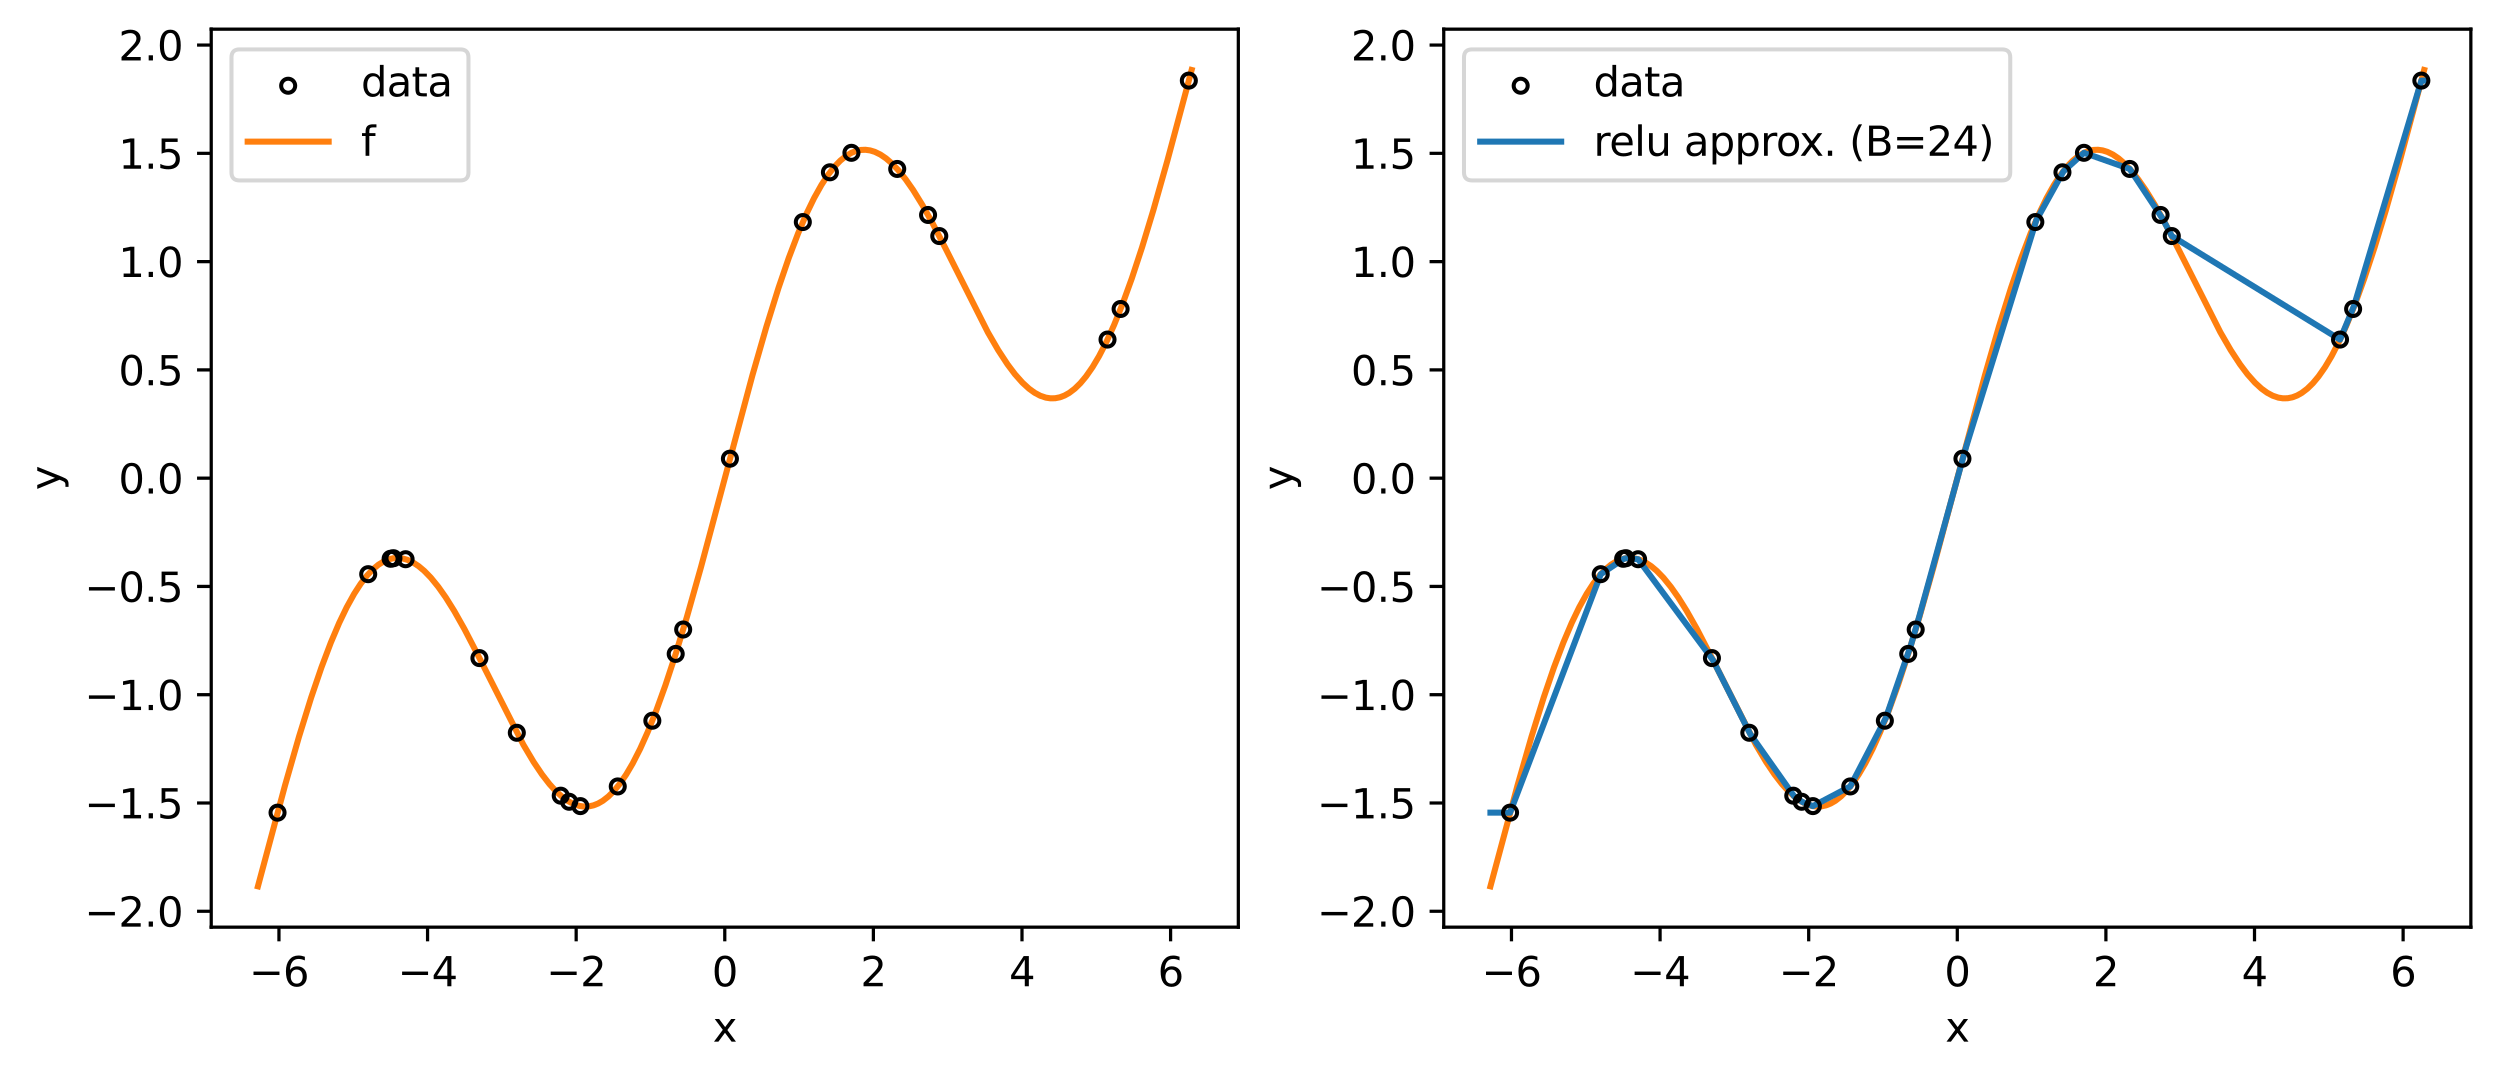 <?xml version="1.0" encoding="utf-8" standalone="no"?>
<!DOCTYPE svg PUBLIC "-//W3C//DTD SVG 1.1//EN"
  "http://www.w3.org/Graphics/SVG/1.1/DTD/svg11.dtd">
<svg xmlns:xlink="http://www.w3.org/1999/xlink" width="617.361pt" height="266.516pt" viewBox="0 0 617.361 266.516" xmlns="http://www.w3.org/2000/svg" version="1.1">
 <defs>
  <style type="text/css">*{stroke-linejoin: round; stroke-linecap: butt}</style>
 </defs>
 <g id="figure_1">
  <g id="patch_1">
   <path d="M 0 266.516 
L 617.361 266.516 
L 617.361 0 
L 0 0 
z
" style="fill: #ffffff"/>
  </g>
  <g id="axes_1">
   <g id="patch_2">
    <path d="M 52.161 228.96 
L 305.797 228.96 
L 305.797 7.2 
L 52.161 7.2 
z
" style="fill: #ffffff"/>
   </g>
   <g id="matplotlib.axis_1">
    <g id="xtick_1">
     <g id="line2d_1">
      <defs>
       <path id="m61201e198a" d="M 0 0 
L 0 3.5 
" style="stroke: #000000; stroke-width: 0.8"/>
      </defs>
      <g>
       <use xlink:href="#m61201e198a" x="68.886" y="228.96" style="stroke: #000000; stroke-width: 0.8"/>
      </g>
     </g>
     <g id="text_1">
      <!-- −6 -->
      <g transform="translate(61.515 243.558) scale(0.1 -0.1)">
       <defs>
        <path id="DejaVuSans-2212" d="M 678 2272 
L 4684 2272 
L 4684 1741 
L 678 1741 
L 678 2272 
z
" transform="scale(0.016)"/>
        <path id="DejaVuSans-36" d="M 2113 2584 
Q 1688 2584 1439 2293 
Q 1191 2003 1191 1497 
Q 1191 994 1439 701 
Q 1688 409 2113 409 
Q 2538 409 2786 701 
Q 3034 994 3034 1497 
Q 3034 2003 2786 2293 
Q 2538 2584 2113 2584 
z
M 3366 4563 
L 3366 3988 
Q 3128 4100 2886 4159 
Q 2644 4219 2406 4219 
Q 1781 4219 1451 3797 
Q 1122 3375 1075 2522 
Q 1259 2794 1537 2939 
Q 1816 3084 2150 3084 
Q 2853 3084 3261 2657 
Q 3669 2231 3669 1497 
Q 3669 778 3244 343 
Q 2819 -91 2113 -91 
Q 1303 -91 875 529 
Q 447 1150 447 2328 
Q 447 3434 972 4092 
Q 1497 4750 2381 4750 
Q 2619 4750 2861 4703 
Q 3103 4656 3366 4563 
z
" transform="scale(0.016)"/>
       </defs>
       <use xlink:href="#DejaVuSans-2212"/>
       <use xlink:href="#DejaVuSans-36" x="83.789"/>
      </g>
     </g>
    </g>
    <g id="xtick_2">
     <g id="line2d_2">
      <g>
       <use xlink:href="#m61201e198a" x="105.584" y="228.96" style="stroke: #000000; stroke-width: 0.8"/>
      </g>
     </g>
     <g id="text_2">
      <!-- −4 -->
      <g transform="translate(98.213 243.558) scale(0.1 -0.1)">
       <defs>
        <path id="DejaVuSans-34" d="M 2419 4116 
L 825 1625 
L 2419 1625 
L 2419 4116 
z
M 2253 4666 
L 3047 4666 
L 3047 1625 
L 3713 1625 
L 3713 1100 
L 3047 1100 
L 3047 0 
L 2419 0 
L 2419 1100 
L 313 1100 
L 313 1709 
L 2253 4666 
z
" transform="scale(0.016)"/>
       </defs>
       <use xlink:href="#DejaVuSans-2212"/>
       <use xlink:href="#DejaVuSans-34" x="83.789"/>
      </g>
     </g>
    </g>
    <g id="xtick_3">
     <g id="line2d_3">
      <g>
       <use xlink:href="#m61201e198a" x="142.281" y="228.96" style="stroke: #000000; stroke-width: 0.8"/>
      </g>
     </g>
     <g id="text_3">
      <!-- −2 -->
      <g transform="translate(134.91 243.558) scale(0.1 -0.1)">
       <defs>
        <path id="DejaVuSans-32" d="M 1228 531 
L 3431 531 
L 3431 0 
L 469 0 
L 469 531 
Q 828 903 1448 1529 
Q 2069 2156 2228 2338 
Q 2531 2678 2651 2914 
Q 2772 3150 2772 3378 
Q 2772 3750 2511 3984 
Q 2250 4219 1831 4219 
Q 1534 4219 1204 4116 
Q 875 4013 500 3803 
L 500 4441 
Q 881 4594 1212 4672 
Q 1544 4750 1819 4750 
Q 2544 4750 2975 4387 
Q 3406 4025 3406 3419 
Q 3406 3131 3298 2873 
Q 3191 2616 2906 2266 
Q 2828 2175 2409 1742 
Q 1991 1309 1228 531 
z
" transform="scale(0.016)"/>
       </defs>
       <use xlink:href="#DejaVuSans-2212"/>
       <use xlink:href="#DejaVuSans-32" x="83.789"/>
      </g>
     </g>
    </g>
    <g id="xtick_4">
     <g id="line2d_4">
      <g>
       <use xlink:href="#m61201e198a" x="178.979" y="228.96" style="stroke: #000000; stroke-width: 0.8"/>
      </g>
     </g>
     <g id="text_4">
      <!-- 0 -->
      <g transform="translate(175.798 243.558) scale(0.1 -0.1)">
       <defs>
        <path id="DejaVuSans-30" d="M 2034 4250 
Q 1547 4250 1301 3770 
Q 1056 3291 1056 2328 
Q 1056 1369 1301 889 
Q 1547 409 2034 409 
Q 2525 409 2770 889 
Q 3016 1369 3016 2328 
Q 3016 3291 2770 3770 
Q 2525 4250 2034 4250 
z
M 2034 4750 
Q 2819 4750 3233 4129 
Q 3647 3509 3647 2328 
Q 3647 1150 3233 529 
Q 2819 -91 2034 -91 
Q 1250 -91 836 529 
Q 422 1150 422 2328 
Q 422 3509 836 4129 
Q 1250 4750 2034 4750 
z
" transform="scale(0.016)"/>
       </defs>
       <use xlink:href="#DejaVuSans-30"/>
      </g>
     </g>
    </g>
    <g id="xtick_5">
     <g id="line2d_5">
      <g>
       <use xlink:href="#m61201e198a" x="215.677" y="228.96" style="stroke: #000000; stroke-width: 0.8"/>
      </g>
     </g>
     <g id="text_5">
      <!-- 2 -->
      <g transform="translate(212.496 243.558) scale(0.1 -0.1)">
       <use xlink:href="#DejaVuSans-32"/>
      </g>
     </g>
    </g>
    <g id="xtick_6">
     <g id="line2d_6">
      <g>
       <use xlink:href="#m61201e198a" x="252.375" y="228.96" style="stroke: #000000; stroke-width: 0.8"/>
      </g>
     </g>
     <g id="text_6">
      <!-- 4 -->
      <g transform="translate(249.193 243.558) scale(0.1 -0.1)">
       <use xlink:href="#DejaVuSans-34"/>
      </g>
     </g>
    </g>
    <g id="xtick_7">
     <g id="line2d_7">
      <g>
       <use xlink:href="#m61201e198a" x="289.072" y="228.96" style="stroke: #000000; stroke-width: 0.8"/>
      </g>
     </g>
     <g id="text_7">
      <!-- 6 -->
      <g transform="translate(285.891 243.558) scale(0.1 -0.1)">
       <use xlink:href="#DejaVuSans-36"/>
      </g>
     </g>
    </g>
    <g id="text_8">
     <!-- x -->
     <g transform="translate(176.02 257.237) scale(0.1 -0.1)">
      <defs>
       <path id="DejaVuSans-78" d="M 3513 3500 
L 2247 1797 
L 3578 0 
L 2900 0 
L 1881 1375 
L 863 0 
L 184 0 
L 1544 1831 
L 300 3500 
L 978 3500 
L 1906 2253 
L 2834 3500 
L 3513 3500 
z
" transform="scale(0.016)"/>
      </defs>
      <use xlink:href="#DejaVuSans-78"/>
     </g>
    </g>
   </g>
   <g id="matplotlib.axis_2">
    <g id="ytick_1">
     <g id="line2d_8">
      <defs>
       <path id="m796bb7b208" d="M 0 0 
L -3.5 0 
" style="stroke: #000000; stroke-width: 0.8"/>
      </defs>
      <g>
       <use xlink:href="#m796bb7b208" x="52.161" y="225.032" style="stroke: #000000; stroke-width: 0.8"/>
      </g>
     </g>
     <g id="text_9">
      <!-- −2.0 -->
      <g transform="translate(20.878 228.831) scale(0.1 -0.1)">
       <defs>
        <path id="DejaVuSans-2e" d="M 684 794 
L 1344 794 
L 1344 0 
L 684 0 
L 684 794 
z
" transform="scale(0.016)"/>
       </defs>
       <use xlink:href="#DejaVuSans-2212"/>
       <use xlink:href="#DejaVuSans-32" x="83.789"/>
       <use xlink:href="#DejaVuSans-2e" x="147.412"/>
       <use xlink:href="#DejaVuSans-30" x="179.199"/>
      </g>
     </g>
    </g>
    <g id="ytick_2">
     <g id="line2d_9">
      <g>
       <use xlink:href="#m796bb7b208" x="52.161" y="198.294" style="stroke: #000000; stroke-width: 0.8"/>
      </g>
     </g>
     <g id="text_10">
      <!-- −1.5 -->
      <g transform="translate(20.878 202.093) scale(0.1 -0.1)">
       <defs>
        <path id="DejaVuSans-31" d="M 794 531 
L 1825 531 
L 1825 4091 
L 703 3866 
L 703 4441 
L 1819 4666 
L 2450 4666 
L 2450 531 
L 3481 531 
L 3481 0 
L 794 0 
L 794 531 
z
" transform="scale(0.016)"/>
        <path id="DejaVuSans-35" d="M 691 4666 
L 3169 4666 
L 3169 4134 
L 1269 4134 
L 1269 2991 
Q 1406 3038 1543 3061 
Q 1681 3084 1819 3084 
Q 2600 3084 3056 2656 
Q 3513 2228 3513 1497 
Q 3513 744 3044 326 
Q 2575 -91 1722 -91 
Q 1428 -91 1123 -41 
Q 819 9 494 109 
L 494 744 
Q 775 591 1075 516 
Q 1375 441 1709 441 
Q 2250 441 2565 725 
Q 2881 1009 2881 1497 
Q 2881 1984 2565 2268 
Q 2250 2553 1709 2553 
Q 1456 2553 1204 2497 
Q 953 2441 691 2322 
L 691 4666 
z
" transform="scale(0.016)"/>
       </defs>
       <use xlink:href="#DejaVuSans-2212"/>
       <use xlink:href="#DejaVuSans-31" x="83.789"/>
       <use xlink:href="#DejaVuSans-2e" x="147.412"/>
       <use xlink:href="#DejaVuSans-35" x="179.199"/>
      </g>
     </g>
    </g>
    <g id="ytick_3">
     <g id="line2d_10">
      <g>
       <use xlink:href="#m796bb7b208" x="52.161" y="171.556" style="stroke: #000000; stroke-width: 0.8"/>
      </g>
     </g>
     <g id="text_11">
      <!-- −1.0 -->
      <g transform="translate(20.878 175.355) scale(0.1 -0.1)">
       <use xlink:href="#DejaVuSans-2212"/>
       <use xlink:href="#DejaVuSans-31" x="83.789"/>
       <use xlink:href="#DejaVuSans-2e" x="147.412"/>
       <use xlink:href="#DejaVuSans-30" x="179.199"/>
      </g>
     </g>
    </g>
    <g id="ytick_4">
     <g id="line2d_11">
      <g>
       <use xlink:href="#m796bb7b208" x="52.161" y="144.818" style="stroke: #000000; stroke-width: 0.8"/>
      </g>
     </g>
     <g id="text_12">
      <!-- −0.5 -->
      <g transform="translate(20.878 148.617) scale(0.1 -0.1)">
       <use xlink:href="#DejaVuSans-2212"/>
       <use xlink:href="#DejaVuSans-30" x="83.789"/>
       <use xlink:href="#DejaVuSans-2e" x="147.412"/>
       <use xlink:href="#DejaVuSans-35" x="179.199"/>
      </g>
     </g>
    </g>
    <g id="ytick_5">
     <g id="line2d_12">
      <g>
       <use xlink:href="#m796bb7b208" x="52.161" y="118.08" style="stroke: #000000; stroke-width: 0.8"/>
      </g>
     </g>
     <g id="text_13">
      <!-- 0.0 -->
      <g transform="translate(29.258 121.879) scale(0.1 -0.1)">
       <use xlink:href="#DejaVuSans-30"/>
       <use xlink:href="#DejaVuSans-2e" x="63.623"/>
       <use xlink:href="#DejaVuSans-30" x="95.41"/>
      </g>
     </g>
    </g>
    <g id="ytick_6">
     <g id="line2d_13">
      <g>
       <use xlink:href="#m796bb7b208" x="52.161" y="91.342" style="stroke: #000000; stroke-width: 0.8"/>
      </g>
     </g>
     <g id="text_14">
      <!-- 0.5 -->
      <g transform="translate(29.258 95.141) scale(0.1 -0.1)">
       <use xlink:href="#DejaVuSans-30"/>
       <use xlink:href="#DejaVuSans-2e" x="63.623"/>
       <use xlink:href="#DejaVuSans-35" x="95.41"/>
      </g>
     </g>
    </g>
    <g id="ytick_7">
     <g id="line2d_14">
      <g>
       <use xlink:href="#m796bb7b208" x="52.161" y="64.604" style="stroke: #000000; stroke-width: 0.8"/>
      </g>
     </g>
     <g id="text_15">
      <!-- 1.0 -->
      <g transform="translate(29.258 68.403) scale(0.1 -0.1)">
       <use xlink:href="#DejaVuSans-31"/>
       <use xlink:href="#DejaVuSans-2e" x="63.623"/>
       <use xlink:href="#DejaVuSans-30" x="95.41"/>
      </g>
     </g>
    </g>
    <g id="ytick_8">
     <g id="line2d_15">
      <g>
       <use xlink:href="#m796bb7b208" x="52.161" y="37.866" style="stroke: #000000; stroke-width: 0.8"/>
      </g>
     </g>
     <g id="text_16">
      <!-- 1.5 -->
      <g transform="translate(29.258 41.665) scale(0.1 -0.1)">
       <use xlink:href="#DejaVuSans-31"/>
       <use xlink:href="#DejaVuSans-2e" x="63.623"/>
       <use xlink:href="#DejaVuSans-35" x="95.41"/>
      </g>
     </g>
    </g>
    <g id="ytick_9">
     <g id="line2d_16">
      <g>
       <use xlink:href="#m796bb7b208" x="52.161" y="11.128" style="stroke: #000000; stroke-width: 0.8"/>
      </g>
     </g>
     <g id="text_17">
      <!-- 2.0 -->
      <g transform="translate(29.258 14.927) scale(0.1 -0.1)">
       <use xlink:href="#DejaVuSans-32"/>
       <use xlink:href="#DejaVuSans-2e" x="63.623"/>
       <use xlink:href="#DejaVuSans-30" x="95.41"/>
      </g>
     </g>
    </g>
    <g id="text_18">
     <!-- y -->
     <g transform="translate(14.798 121.039) rotate(-90) scale(0.1 -0.1)">
      <defs>
       <path id="DejaVuSans-79" d="M 2059 -325 
Q 1816 -950 1584 -1140 
Q 1353 -1331 966 -1331 
L 506 -1331 
L 506 -850 
L 844 -850 
Q 1081 -850 1212 -737 
Q 1344 -625 1503 -206 
L 1606 56 
L 191 3500 
L 800 3500 
L 1894 763 
L 2988 3500 
L 3597 3500 
L 2059 -325 
z
" transform="scale(0.016)"/>
      </defs>
      <use xlink:href="#DejaVuSans-79"/>
     </g>
    </g>
   </g>
   <g id="line2d_17">
    <path d="M 63.69 218.88 
L 70.383 193.95 
L 73.845 181.891 
L 76.846 172.237 
L 79.385 164.793 
L 81.693 158.693 
L 83.77 153.802 
L 85.617 149.965 
L 87.463 146.63 
L 89.079 144.139 
L 90.695 142.055 
L 92.079 140.597 
L 93.464 139.443 
L 94.849 138.594 
L 96.003 138.117 
L 97.157 137.847 
L 98.311 137.782 
L 99.465 137.918 
L 100.619 138.251 
L 102.004 138.902 
L 103.389 139.818 
L 104.774 140.986 
L 106.39 142.65 
L 108.236 144.919 
L 110.083 147.542 
L 112.16 150.863 
L 114.699 155.361 
L 117.93 161.591 
L 129.24 183.901 
L 131.779 188.17 
L 133.856 191.258 
L 135.702 193.642 
L 137.318 195.416 
L 138.934 196.873 
L 140.319 197.853 
L 141.703 198.572 
L 143.088 199.017 
L 144.242 199.173 
L 145.396 199.129 
L 146.55 198.88 
L 147.704 198.423 
L 148.859 197.757 
L 150.243 196.68 
L 151.628 195.298 
L 153.013 193.612 
L 154.629 191.266 
L 156.244 188.517 
L 158.091 184.897 
L 159.937 180.786 
L 162.015 175.605 
L 164.323 169.21 
L 166.862 161.478 
L 169.631 152.333 
L 173.093 140.086 
L 177.94 122.014 
L 185.788 92.735 
L 189.25 80.705 
L 192.251 71.083 
L 194.79 63.672 
L 197.098 57.606 
L 199.175 52.748 
L 201.021 48.941 
L 202.868 45.639 
L 204.484 43.177 
L 206.099 41.122 
L 207.484 39.689 
L 208.869 38.561 
L 210.254 37.737 
L 211.408 37.28 
L 212.562 37.031 
L 213.716 36.987 
L 214.87 37.143 
L 216.024 37.495 
L 217.409 38.168 
L 218.794 39.106 
L 220.179 40.294 
L 221.794 41.98 
L 223.641 44.273 
L 225.487 46.917 
L 227.795 50.651 
L 230.334 55.206 
L 233.566 61.482 
L 243.952 82.067 
L 246.491 86.444 
L 248.799 89.971 
L 250.645 92.423 
L 252.492 94.5 
L 254.108 95.98 
L 255.492 96.982 
L 256.877 97.722 
L 258.262 98.191 
L 259.416 98.366 
L 260.57 98.342 
L 261.724 98.114 
L 262.878 97.678 
L 264.032 97.033 
L 265.417 95.981 
L 266.802 94.625 
L 268.187 92.964 
L 269.803 90.647 
L 271.418 87.927 
L 273.265 84.338 
L 275.111 80.257 
L 277.188 75.108 
L 279.497 68.744 
L 282.035 61.044 
L 284.805 51.927 
L 288.267 39.706 
L 293.114 21.65 
L 294.268 17.28 
L 294.268 17.28 
" clip-path="url(#pd4203c89cf)" style="fill: none; stroke: #ff7f0e; stroke-width: 1.5; stroke-linecap: square"/>
   </g>
   <g id="patch_3">
    <path d="M 52.161 228.96 
L 52.161 7.2 
" style="fill: none; stroke: #000000; stroke-width: 0.8; stroke-linejoin: miter; stroke-linecap: square"/>
   </g>
   <g id="patch_4">
    <path d="M 305.797 228.96 
L 305.797 7.2 
" style="fill: none; stroke: #000000; stroke-width: 0.8; stroke-linejoin: miter; stroke-linecap: square"/>
   </g>
   <g id="patch_5">
    <path d="M 52.161 228.96 
L 305.797 228.96 
" style="fill: none; stroke: #000000; stroke-width: 0.8; stroke-linejoin: miter; stroke-linecap: square"/>
   </g>
   <g id="patch_6">
    <path d="M 52.161 7.2 
L 305.797 7.2 
" style="fill: none; stroke: #000000; stroke-width: 0.8; stroke-linejoin: miter; stroke-linecap: square"/>
   </g>
   <g id="PathCollection_1">
    <defs>
     <path id="C0_0_87bcae16d6" d="M 0 1.732 
C 0.459 1.732 0.9 1.55 1.225 1.225 
C 1.55 0.9 1.732 0.459 1.732 -0 
C 1.732 -0.459 1.55 -0.9 1.225 -1.225 
C 0.9 -1.55 0.459 -1.732 0 -1.732 
C -0.459 -1.732 -0.9 -1.55 -1.225 -1.225 
C -1.55 -0.9 -1.732 -0.459 -1.732 0 
C -1.732 0.459 -1.55 0.9 -1.225 1.225 
C -0.9 1.55 -0.459 1.732 0 1.732 
z
"/>
    </defs>
    <g clip-path="url(#pd4203c89cf)">
     <use xlink:href="#C0_0_87bcae16d6" x="68.537" y="200.68" style="fill: none; stroke: #000000"/>
    </g>
    <g clip-path="url(#pd4203c89cf)">
     <use xlink:href="#C0_0_87bcae16d6" x="90.925" y="141.791" style="fill: none; stroke: #000000"/>
    </g>
    <g clip-path="url(#pd4203c89cf)">
     <use xlink:href="#C0_0_87bcae16d6" x="96.465" y="137.984" style="fill: none; stroke: #000000"/>
    </g>
    <g clip-path="url(#pd4203c89cf)">
     <use xlink:href="#C0_0_87bcae16d6" x="97.157" y="137.847" style="fill: none; stroke: #000000"/>
    </g>
    <g clip-path="url(#pd4203c89cf)">
     <use xlink:href="#C0_0_87bcae16d6" x="100.158" y="138.095" style="fill: none; stroke: #000000"/>
    </g>
    <g clip-path="url(#pd4203c89cf)">
     <use xlink:href="#C0_0_87bcae16d6" x="118.392" y="162.513" style="fill: none; stroke: #000000"/>
    </g>
    <g clip-path="url(#pd4203c89cf)">
     <use xlink:href="#C0_0_87bcae16d6" x="127.624" y="180.954" style="fill: none; stroke: #000000"/>
    </g>
    <g clip-path="url(#pd4203c89cf)">
     <use xlink:href="#C0_0_87bcae16d6" x="138.472" y="196.491" style="fill: none; stroke: #000000"/>
    </g>
    <g clip-path="url(#pd4203c89cf)">
     <use xlink:href="#C0_0_87bcae16d6" x="140.549" y="197.992" style="fill: none; stroke: #000000"/>
    </g>
    <g clip-path="url(#pd4203c89cf)">
     <use xlink:href="#C0_0_87bcae16d6" x="143.319" y="199.064" style="fill: none; stroke: #000000"/>
    </g>
    <g clip-path="url(#pd4203c89cf)">
     <use xlink:href="#C0_0_87bcae16d6" x="152.551" y="194.208" style="fill: none; stroke: #000000"/>
    </g>
    <g clip-path="url(#pd4203c89cf)">
     <use xlink:href="#C0_0_87bcae16d6" x="161.091" y="177.978" style="fill: none; stroke: #000000"/>
    </g>
    <g clip-path="url(#pd4203c89cf)">
     <use xlink:href="#C0_0_87bcae16d6" x="166.862" y="161.478" style="fill: none; stroke: #000000"/>
    </g>
    <g clip-path="url(#pd4203c89cf)">
     <use xlink:href="#C0_0_87bcae16d6" x="168.708" y="155.455" style="fill: none; stroke: #000000"/>
    </g>
    <g clip-path="url(#pd4203c89cf)">
     <use xlink:href="#C0_0_87bcae16d6" x="180.249" y="113.273" style="fill: none; stroke: #000000"/>
    </g>
    <g clip-path="url(#pd4203c89cf)">
     <use xlink:href="#C0_0_87bcae16d6" x="198.252" y="54.834" style="fill: none; stroke: #000000"/>
    </g>
    <g clip-path="url(#pd4203c89cf)">
     <use xlink:href="#C0_0_87bcae16d6" x="204.945" y="42.548" style="fill: none; stroke: #000000"/>
    </g>
    <g clip-path="url(#pd4203c89cf)">
     <use xlink:href="#C0_0_87bcae16d6" x="210.254" y="37.737" style="fill: none; stroke: #000000"/>
    </g>
    <g clip-path="url(#pd4203c89cf)">
     <use xlink:href="#C0_0_87bcae16d6" x="221.563" y="41.72" style="fill: none; stroke: #000000"/>
    </g>
    <g clip-path="url(#pd4203c89cf)">
     <use xlink:href="#C0_0_87bcae16d6" x="229.18" y="53.085" style="fill: none; stroke: #000000"/>
    </g>
    <g clip-path="url(#pd4203c89cf)">
     <use xlink:href="#C0_0_87bcae16d6" x="231.95" y="58.292" style="fill: none; stroke: #000000"/>
    </g>
    <g clip-path="url(#pd4203c89cf)">
     <use xlink:href="#C0_0_87bcae16d6" x="273.496" y="83.854" style="fill: none; stroke: #000000"/>
    </g>
    <g clip-path="url(#pd4203c89cf)">
     <use xlink:href="#C0_0_87bcae16d6" x="276.727" y="76.301" style="fill: none; stroke: #000000"/>
    </g>
    <g clip-path="url(#pd4203c89cf)">
     <use xlink:href="#C0_0_87bcae16d6" x="293.576" y="19.903" style="fill: none; stroke: #000000"/>
    </g>
   </g>
   <g id="legend_1">
    <g id="patch_7">
     <path d="M 59.161 44.556 
L 113.686 44.556 
Q 115.686 44.556 115.686 42.556 
L 115.686 14.2 
Q 115.686 12.2 113.686 12.2 
L 59.161 12.2 
Q 57.161 12.2 57.161 14.2 
L 57.161 42.556 
Q 57.161 44.556 59.161 44.556 
z
" style="fill: #ffffff; opacity: 0.8; stroke: #cccccc; stroke-linejoin: miter"/>
    </g>
    <g id="PathCollection_2">
     <path d="M 71.161 22.905 
C 71.62 22.905 72.061 22.723 72.386 22.398 
C 72.71 22.073 72.893 21.633 72.893 21.173 
C 72.893 20.714 72.71 20.273 72.386 19.949 
C 72.061 19.624 71.62 19.441 71.161 19.441 
C 70.702 19.441 70.261 19.624 69.936 19.949 
C 69.611 20.273 69.429 20.714 69.429 21.173 
C 69.429 21.633 69.611 22.073 69.936 22.398 
C 70.261 22.723 70.702 22.905 71.161 22.905 
L 71.161 22.905 
z
" style="fill: none; stroke: #000000"/>
    </g>
    <g id="text_19">
     <!-- data -->
     <g transform="translate(89.161 23.798) scale(0.1 -0.1)">
      <defs>
       <path id="DejaVuSans-64" d="M 2906 2969 
L 2906 4863 
L 3481 4863 
L 3481 0 
L 2906 0 
L 2906 525 
Q 2725 213 2448 61 
Q 2172 -91 1784 -91 
Q 1150 -91 751 415 
Q 353 922 353 1747 
Q 353 2572 751 3078 
Q 1150 3584 1784 3584 
Q 2172 3584 2448 3432 
Q 2725 3281 2906 2969 
z
M 947 1747 
Q 947 1113 1208 752 
Q 1469 391 1925 391 
Q 2381 391 2643 752 
Q 2906 1113 2906 1747 
Q 2906 2381 2643 2742 
Q 2381 3103 1925 3103 
Q 1469 3103 1208 2742 
Q 947 2381 947 1747 
z
" transform="scale(0.016)"/>
       <path id="DejaVuSans-61" d="M 2194 1759 
Q 1497 1759 1228 1600 
Q 959 1441 959 1056 
Q 959 750 1161 570 
Q 1363 391 1709 391 
Q 2188 391 2477 730 
Q 2766 1069 2766 1631 
L 2766 1759 
L 2194 1759 
z
M 3341 1997 
L 3341 0 
L 2766 0 
L 2766 531 
Q 2569 213 2275 61 
Q 1981 -91 1556 -91 
Q 1019 -91 701 211 
Q 384 513 384 1019 
Q 384 1609 779 1909 
Q 1175 2209 1959 2209 
L 2766 2209 
L 2766 2266 
Q 2766 2663 2505 2880 
Q 2244 3097 1772 3097 
Q 1472 3097 1187 3025 
Q 903 2953 641 2809 
L 641 3341 
Q 956 3463 1253 3523 
Q 1550 3584 1831 3584 
Q 2591 3584 2966 3190 
Q 3341 2797 3341 1997 
z
" transform="scale(0.016)"/>
       <path id="DejaVuSans-74" d="M 1172 4494 
L 1172 3500 
L 2356 3500 
L 2356 3053 
L 1172 3053 
L 1172 1153 
Q 1172 725 1289 603 
Q 1406 481 1766 481 
L 2356 481 
L 2356 0 
L 1766 0 
Q 1100 0 847 248 
Q 594 497 594 1153 
L 594 3053 
L 172 3053 
L 172 3500 
L 594 3500 
L 594 4494 
L 1172 4494 
z
" transform="scale(0.016)"/>
      </defs>
      <use xlink:href="#DejaVuSans-64"/>
      <use xlink:href="#DejaVuSans-61" x="63.477"/>
      <use xlink:href="#DejaVuSans-74" x="124.756"/>
      <use xlink:href="#DejaVuSans-61" x="163.965"/>
     </g>
    </g>
    <g id="line2d_18">
     <path d="M 61.161 34.977 
L 71.161 34.977 
L 81.161 34.977 
" style="fill: none; stroke: #ff7f0e; stroke-width: 1.5; stroke-linecap: square"/>
    </g>
    <g id="text_20">
     <!-- f -->
     <g transform="translate(89.161 38.477) scale(0.1 -0.1)">
      <defs>
       <path id="DejaVuSans-66" d="M 2375 4863 
L 2375 4384 
L 1825 4384 
Q 1516 4384 1395 4259 
Q 1275 4134 1275 3809 
L 1275 3500 
L 2222 3500 
L 2222 3053 
L 1275 3053 
L 1275 0 
L 697 0 
L 697 3053 
L 147 3053 
L 147 3500 
L 697 3500 
L 697 3744 
Q 697 4328 969 4595 
Q 1241 4863 1831 4863 
L 2375 4863 
z
" transform="scale(0.016)"/>
      </defs>
      <use xlink:href="#DejaVuSans-66"/>
     </g>
    </g>
   </g>
  </g>
  <g id="axes_2">
   <g id="patch_8">
    <path d="M 356.525 228.96 
L 610.161 228.96 
L 610.161 7.2 
L 356.525 7.2 
z
" style="fill: #ffffff"/>
   </g>
   <g id="matplotlib.axis_3">
    <g id="xtick_8">
     <g id="line2d_19">
      <g>
       <use xlink:href="#m61201e198a" x="373.25" y="228.96" style="stroke: #000000; stroke-width: 0.8"/>
      </g>
     </g>
     <g id="text_21">
      <!-- −6 -->
      <g transform="translate(365.879 243.558) scale(0.1 -0.1)">
       <use xlink:href="#DejaVuSans-2212"/>
       <use xlink:href="#DejaVuSans-36" x="83.789"/>
      </g>
     </g>
    </g>
    <g id="xtick_9">
     <g id="line2d_20">
      <g>
       <use xlink:href="#m61201e198a" x="409.947" y="228.96" style="stroke: #000000; stroke-width: 0.8"/>
      </g>
     </g>
     <g id="text_22">
      <!-- −4 -->
      <g transform="translate(402.576 243.558) scale(0.1 -0.1)">
       <use xlink:href="#DejaVuSans-2212"/>
       <use xlink:href="#DejaVuSans-34" x="83.789"/>
      </g>
     </g>
    </g>
    <g id="xtick_10">
     <g id="line2d_21">
      <g>
       <use xlink:href="#m61201e198a" x="446.645" y="228.96" style="stroke: #000000; stroke-width: 0.8"/>
      </g>
     </g>
     <g id="text_23">
      <!-- −2 -->
      <g transform="translate(439.274 243.558) scale(0.1 -0.1)">
       <use xlink:href="#DejaVuSans-2212"/>
       <use xlink:href="#DejaVuSans-32" x="83.789"/>
      </g>
     </g>
    </g>
    <g id="xtick_11">
     <g id="line2d_22">
      <g>
       <use xlink:href="#m61201e198a" x="483.343" y="228.96" style="stroke: #000000; stroke-width: 0.8"/>
      </g>
     </g>
     <g id="text_24">
      <!-- 0 -->
      <g transform="translate(480.162 243.558) scale(0.1 -0.1)">
       <use xlink:href="#DejaVuSans-30"/>
      </g>
     </g>
    </g>
    <g id="xtick_12">
     <g id="line2d_23">
      <g>
       <use xlink:href="#m61201e198a" x="520.04" y="228.96" style="stroke: #000000; stroke-width: 0.8"/>
      </g>
     </g>
     <g id="text_25">
      <!-- 2 -->
      <g transform="translate(516.859 243.558) scale(0.1 -0.1)">
       <use xlink:href="#DejaVuSans-32"/>
      </g>
     </g>
    </g>
    <g id="xtick_13">
     <g id="line2d_24">
      <g>
       <use xlink:href="#m61201e198a" x="556.738" y="228.96" style="stroke: #000000; stroke-width: 0.8"/>
      </g>
     </g>
     <g id="text_26">
      <!-- 4 -->
      <g transform="translate(553.557 243.558) scale(0.1 -0.1)">
       <use xlink:href="#DejaVuSans-34"/>
      </g>
     </g>
    </g>
    <g id="xtick_14">
     <g id="line2d_25">
      <g>
       <use xlink:href="#m61201e198a" x="593.436" y="228.96" style="stroke: #000000; stroke-width: 0.8"/>
      </g>
     </g>
     <g id="text_27">
      <!-- 6 -->
      <g transform="translate(590.255 243.558) scale(0.1 -0.1)">
       <use xlink:href="#DejaVuSans-36"/>
      </g>
     </g>
    </g>
    <g id="text_28">
     <!-- x -->
     <g transform="translate(480.383 257.237) scale(0.1 -0.1)">
      <use xlink:href="#DejaVuSans-78"/>
     </g>
    </g>
   </g>
   <g id="matplotlib.axis_4">
    <g id="ytick_10">
     <g id="line2d_26">
      <g>
       <use xlink:href="#m796bb7b208" x="356.525" y="225.032" style="stroke: #000000; stroke-width: 0.8"/>
      </g>
     </g>
     <g id="text_29">
      <!-- −2.0 -->
      <g transform="translate(325.242 228.831) scale(0.1 -0.1)">
       <use xlink:href="#DejaVuSans-2212"/>
       <use xlink:href="#DejaVuSans-32" x="83.789"/>
       <use xlink:href="#DejaVuSans-2e" x="147.412"/>
       <use xlink:href="#DejaVuSans-30" x="179.199"/>
      </g>
     </g>
    </g>
    <g id="ytick_11">
     <g id="line2d_27">
      <g>
       <use xlink:href="#m796bb7b208" x="356.525" y="198.294" style="stroke: #000000; stroke-width: 0.8"/>
      </g>
     </g>
     <g id="text_30">
      <!-- −1.5 -->
      <g transform="translate(325.242 202.093) scale(0.1 -0.1)">
       <use xlink:href="#DejaVuSans-2212"/>
       <use xlink:href="#DejaVuSans-31" x="83.789"/>
       <use xlink:href="#DejaVuSans-2e" x="147.412"/>
       <use xlink:href="#DejaVuSans-35" x="179.199"/>
      </g>
     </g>
    </g>
    <g id="ytick_12">
     <g id="line2d_28">
      <g>
       <use xlink:href="#m796bb7b208" x="356.525" y="171.556" style="stroke: #000000; stroke-width: 0.8"/>
      </g>
     </g>
     <g id="text_31">
      <!-- −1.0 -->
      <g transform="translate(325.242 175.355) scale(0.1 -0.1)">
       <use xlink:href="#DejaVuSans-2212"/>
       <use xlink:href="#DejaVuSans-31" x="83.789"/>
       <use xlink:href="#DejaVuSans-2e" x="147.412"/>
       <use xlink:href="#DejaVuSans-30" x="179.199"/>
      </g>
     </g>
    </g>
    <g id="ytick_13">
     <g id="line2d_29">
      <g>
       <use xlink:href="#m796bb7b208" x="356.525" y="144.818" style="stroke: #000000; stroke-width: 0.8"/>
      </g>
     </g>
     <g id="text_32">
      <!-- −0.5 -->
      <g transform="translate(325.242 148.617) scale(0.1 -0.1)">
       <use xlink:href="#DejaVuSans-2212"/>
       <use xlink:href="#DejaVuSans-30" x="83.789"/>
       <use xlink:href="#DejaVuSans-2e" x="147.412"/>
       <use xlink:href="#DejaVuSans-35" x="179.199"/>
      </g>
     </g>
    </g>
    <g id="ytick_14">
     <g id="line2d_30">
      <g>
       <use xlink:href="#m796bb7b208" x="356.525" y="118.08" style="stroke: #000000; stroke-width: 0.8"/>
      </g>
     </g>
     <g id="text_33">
      <!-- 0.0 -->
      <g transform="translate(333.621 121.879) scale(0.1 -0.1)">
       <use xlink:href="#DejaVuSans-30"/>
       <use xlink:href="#DejaVuSans-2e" x="63.623"/>
       <use xlink:href="#DejaVuSans-30" x="95.41"/>
      </g>
     </g>
    </g>
    <g id="ytick_15">
     <g id="line2d_31">
      <g>
       <use xlink:href="#m796bb7b208" x="356.525" y="91.342" style="stroke: #000000; stroke-width: 0.8"/>
      </g>
     </g>
     <g id="text_34">
      <!-- 0.5 -->
      <g transform="translate(333.621 95.141) scale(0.1 -0.1)">
       <use xlink:href="#DejaVuSans-30"/>
       <use xlink:href="#DejaVuSans-2e" x="63.623"/>
       <use xlink:href="#DejaVuSans-35" x="95.41"/>
      </g>
     </g>
    </g>
    <g id="ytick_16">
     <g id="line2d_32">
      <g>
       <use xlink:href="#m796bb7b208" x="356.525" y="64.604" style="stroke: #000000; stroke-width: 0.8"/>
      </g>
     </g>
     <g id="text_35">
      <!-- 1.0 -->
      <g transform="translate(333.621 68.403) scale(0.1 -0.1)">
       <use xlink:href="#DejaVuSans-31"/>
       <use xlink:href="#DejaVuSans-2e" x="63.623"/>
       <use xlink:href="#DejaVuSans-30" x="95.41"/>
      </g>
     </g>
    </g>
    <g id="ytick_17">
     <g id="line2d_33">
      <g>
       <use xlink:href="#m796bb7b208" x="356.525" y="37.866" style="stroke: #000000; stroke-width: 0.8"/>
      </g>
     </g>
     <g id="text_36">
      <!-- 1.5 -->
      <g transform="translate(333.621 41.665) scale(0.1 -0.1)">
       <use xlink:href="#DejaVuSans-31"/>
       <use xlink:href="#DejaVuSans-2e" x="63.623"/>
       <use xlink:href="#DejaVuSans-35" x="95.41"/>
      </g>
     </g>
    </g>
    <g id="ytick_18">
     <g id="line2d_34">
      <g>
       <use xlink:href="#m796bb7b208" x="356.525" y="11.128" style="stroke: #000000; stroke-width: 0.8"/>
      </g>
     </g>
     <g id="text_37">
      <!-- 2.0 -->
      <g transform="translate(333.621 14.927) scale(0.1 -0.1)">
       <use xlink:href="#DejaVuSans-32"/>
       <use xlink:href="#DejaVuSans-2e" x="63.623"/>
       <use xlink:href="#DejaVuSans-30" x="95.41"/>
      </g>
     </g>
    </g>
    <g id="text_38">
     <!-- y -->
     <g transform="translate(319.162 121.039) rotate(-90) scale(0.1 -0.1)">
      <use xlink:href="#DejaVuSans-79"/>
     </g>
    </g>
   </g>
   <g id="line2d_35">
    <path d="M 368.053 218.88 
L 374.747 193.95 
L 378.209 181.891 
L 381.21 172.237 
L 383.749 164.793 
L 386.057 158.693 
L 388.134 153.802 
L 389.98 149.965 
L 391.827 146.63 
L 393.443 144.139 
L 395.058 142.055 
L 396.443 140.597 
L 397.828 139.443 
L 399.213 138.594 
L 400.367 138.117 
L 401.521 137.847 
L 402.675 137.782 
L 403.829 137.918 
L 404.983 138.251 
L 406.368 138.902 
L 407.753 139.818 
L 409.138 140.986 
L 410.753 142.65 
L 412.6 144.919 
L 414.446 147.542 
L 416.523 150.863 
L 419.062 155.361 
L 422.294 161.591 
L 433.603 183.901 
L 436.142 188.17 
L 438.22 191.258 
L 440.066 193.642 
L 441.682 195.416 
L 443.297 196.873 
L 444.682 197.853 
L 446.067 198.572 
L 447.452 199.017 
L 448.606 199.173 
L 449.76 199.129 
L 450.914 198.88 
L 452.068 198.423 
L 453.222 197.757 
L 454.607 196.68 
L 455.992 195.298 
L 457.377 193.612 
L 458.992 191.266 
L 460.608 188.517 
L 462.455 184.897 
L 464.301 180.786 
L 466.378 175.605 
L 468.686 169.21 
L 471.225 161.478 
L 473.995 152.333 
L 477.457 140.086 
L 482.304 122.014 
L 490.152 92.735 
L 493.614 80.705 
L 496.614 71.083 
L 499.153 63.672 
L 501.461 57.606 
L 503.539 52.748 
L 505.385 48.941 
L 507.232 45.639 
L 508.847 43.177 
L 510.463 41.122 
L 511.848 39.689 
L 513.233 38.561 
L 514.617 37.737 
L 515.771 37.28 
L 516.926 37.031 
L 518.08 36.987 
L 519.234 37.143 
L 520.388 37.495 
L 521.773 38.168 
L 523.157 39.106 
L 524.542 40.294 
L 526.158 41.98 
L 528.004 44.273 
L 529.851 46.917 
L 532.159 50.651 
L 534.698 55.206 
L 537.929 61.482 
L 548.316 82.067 
L 550.854 86.444 
L 553.163 89.971 
L 555.009 92.423 
L 556.856 94.5 
L 558.471 95.98 
L 559.856 96.982 
L 561.241 97.722 
L 562.626 98.191 
L 563.78 98.366 
L 564.934 98.342 
L 566.088 98.114 
L 567.242 97.678 
L 568.396 97.033 
L 569.781 95.981 
L 571.166 94.625 
L 572.551 92.964 
L 574.166 90.647 
L 575.782 87.927 
L 577.628 84.338 
L 579.475 80.257 
L 581.552 75.108 
L 583.86 68.744 
L 586.399 61.044 
L 589.169 51.927 
L 592.631 39.706 
L 597.478 21.65 
L 598.632 17.28 
L 598.632 17.28 
" clip-path="url(#paebe58050f)" style="fill: none; stroke: #ff7f0e; stroke-width: 1.5; stroke-linecap: square"/>
   </g>
   <g id="patch_9">
    <path d="M 356.525 228.96 
L 356.525 7.2 
" style="fill: none; stroke: #000000; stroke-width: 0.8; stroke-linejoin: miter; stroke-linecap: square"/>
   </g>
   <g id="patch_10">
    <path d="M 610.161 228.96 
L 610.161 7.2 
" style="fill: none; stroke: #000000; stroke-width: 0.8; stroke-linejoin: miter; stroke-linecap: square"/>
   </g>
   <g id="patch_11">
    <path d="M 356.525 228.96 
L 610.161 228.96 
" style="fill: none; stroke: #000000; stroke-width: 0.8; stroke-linejoin: miter; stroke-linecap: square"/>
   </g>
   <g id="patch_12">
    <path d="M 356.525 7.2 
L 610.161 7.2 
" style="fill: none; stroke: #000000; stroke-width: 0.8; stroke-linejoin: miter; stroke-linecap: square"/>
   </g>
   <g id="line2d_36">
    <path d="M 368.053 200.68 
L 372.9 200.68 
L 395.289 141.791 
L 401.059 137.938 
L 401.752 137.866 
L 404.521 138.095 
L 422.986 162.974 
L 432.218 181.285 
L 443.067 196.658 
L 445.144 198.081 
L 447.683 199.064 
L 456.915 194.208 
L 465.686 177.318 
L 471.918 159.22 
L 473.995 152.081 
L 485.535 110.276 
L 502.846 54.41 
L 509.54 42.339 
L 514.617 37.737 
L 525.927 41.72 
L 534.005 53.952 
L 536.313 58.292 
L 577.859 83.854 
L 581.321 75.528 
L 597.94 19.903 
L 598.632 19.903 
L 598.632 19.903 
" clip-path="url(#paebe58050f)" style="fill: none; stroke: #1f77b4; stroke-width: 1.5; stroke-linecap: square"/>
   </g>
   <g id="PathCollection_3">
    <defs>
     <path id="C1_0_27d8385d64" d="M 0 1.732 
C 0.459 1.732 0.9 1.55 1.225 1.225 
C 1.55 0.9 1.732 0.459 1.732 -0 
C 1.732 -0.459 1.55 -0.9 1.225 -1.225 
C 0.9 -1.55 0.459 -1.732 0 -1.732 
C -0.459 -1.732 -0.9 -1.55 -1.225 -1.225 
C -1.55 -0.9 -1.732 -0.459 -1.732 0 
C -1.732 0.459 -1.55 0.9 -1.225 1.225 
C -0.9 1.55 -0.459 1.732 0 1.732 
z
"/>
    </defs>
    <g clip-path="url(#paebe58050f)">
     <use xlink:href="#C1_0_27d8385d64" x="372.9" y="200.68" style="fill: none; stroke: #000000"/>
    </g>
    <g clip-path="url(#paebe58050f)">
     <use xlink:href="#C1_0_27d8385d64" x="395.289" y="141.791" style="fill: none; stroke: #000000"/>
    </g>
    <g clip-path="url(#paebe58050f)">
     <use xlink:href="#C1_0_27d8385d64" x="400.828" y="137.984" style="fill: none; stroke: #000000"/>
    </g>
    <g clip-path="url(#paebe58050f)">
     <use xlink:href="#C1_0_27d8385d64" x="401.521" y="137.847" style="fill: none; stroke: #000000"/>
    </g>
    <g clip-path="url(#paebe58050f)">
     <use xlink:href="#C1_0_27d8385d64" x="404.521" y="138.095" style="fill: none; stroke: #000000"/>
    </g>
    <g clip-path="url(#paebe58050f)">
     <use xlink:href="#C1_0_27d8385d64" x="422.755" y="162.513" style="fill: none; stroke: #000000"/>
    </g>
    <g clip-path="url(#paebe58050f)">
     <use xlink:href="#C1_0_27d8385d64" x="431.988" y="180.954" style="fill: none; stroke: #000000"/>
    </g>
    <g clip-path="url(#paebe58050f)">
     <use xlink:href="#C1_0_27d8385d64" x="442.836" y="196.491" style="fill: none; stroke: #000000"/>
    </g>
    <g clip-path="url(#paebe58050f)">
     <use xlink:href="#C1_0_27d8385d64" x="444.913" y="197.992" style="fill: none; stroke: #000000"/>
    </g>
    <g clip-path="url(#paebe58050f)">
     <use xlink:href="#C1_0_27d8385d64" x="447.683" y="199.064" style="fill: none; stroke: #000000"/>
    </g>
    <g clip-path="url(#paebe58050f)">
     <use xlink:href="#C1_0_27d8385d64" x="456.915" y="194.208" style="fill: none; stroke: #000000"/>
    </g>
    <g clip-path="url(#paebe58050f)">
     <use xlink:href="#C1_0_27d8385d64" x="465.455" y="177.978" style="fill: none; stroke: #000000"/>
    </g>
    <g clip-path="url(#paebe58050f)">
     <use xlink:href="#C1_0_27d8385d64" x="471.225" y="161.478" style="fill: none; stroke: #000000"/>
    </g>
    <g clip-path="url(#paebe58050f)">
     <use xlink:href="#C1_0_27d8385d64" x="473.072" y="155.455" style="fill: none; stroke: #000000"/>
    </g>
    <g clip-path="url(#paebe58050f)">
     <use xlink:href="#C1_0_27d8385d64" x="484.612" y="113.273" style="fill: none; stroke: #000000"/>
    </g>
    <g clip-path="url(#paebe58050f)">
     <use xlink:href="#C1_0_27d8385d64" x="502.615" y="54.834" style="fill: none; stroke: #000000"/>
    </g>
    <g clip-path="url(#paebe58050f)">
     <use xlink:href="#C1_0_27d8385d64" x="509.309" y="42.548" style="fill: none; stroke: #000000"/>
    </g>
    <g clip-path="url(#paebe58050f)">
     <use xlink:href="#C1_0_27d8385d64" x="514.617" y="37.737" style="fill: none; stroke: #000000"/>
    </g>
    <g clip-path="url(#paebe58050f)">
     <use xlink:href="#C1_0_27d8385d64" x="525.927" y="41.72" style="fill: none; stroke: #000000"/>
    </g>
    <g clip-path="url(#paebe58050f)">
     <use xlink:href="#C1_0_27d8385d64" x="533.544" y="53.085" style="fill: none; stroke: #000000"/>
    </g>
    <g clip-path="url(#paebe58050f)">
     <use xlink:href="#C1_0_27d8385d64" x="536.313" y="58.292" style="fill: none; stroke: #000000"/>
    </g>
    <g clip-path="url(#paebe58050f)">
     <use xlink:href="#C1_0_27d8385d64" x="577.859" y="83.854" style="fill: none; stroke: #000000"/>
    </g>
    <g clip-path="url(#paebe58050f)">
     <use xlink:href="#C1_0_27d8385d64" x="581.091" y="76.301" style="fill: none; stroke: #000000"/>
    </g>
    <g clip-path="url(#paebe58050f)">
     <use xlink:href="#C1_0_27d8385d64" x="597.94" y="19.903" style="fill: none; stroke: #000000"/>
    </g>
   </g>
   <g id="legend_2">
    <g id="patch_13">
     <path d="M 363.525 44.556 
L 494.418 44.556 
Q 496.418 44.556 496.418 42.556 
L 496.418 14.2 
Q 496.418 12.2 494.418 12.2 
L 363.525 12.2 
Q 361.525 12.2 361.525 14.2 
L 361.525 42.556 
Q 361.525 44.556 363.525 44.556 
z
" style="fill: #ffffff; opacity: 0.8; stroke: #cccccc; stroke-linejoin: miter"/>
    </g>
    <g id="PathCollection_4">
     <path d="M 375.525 22.905 
C 375.984 22.905 376.425 22.723 376.749 22.398 
C 377.074 22.073 377.257 21.633 377.257 21.173 
C 377.257 20.714 377.074 20.273 376.749 19.949 
C 376.425 19.624 375.984 19.441 375.525 19.441 
C 375.065 19.441 374.625 19.624 374.3 19.949 
C 373.975 20.273 373.793 20.714 373.793 21.173 
C 373.793 21.633 373.975 22.073 374.3 22.398 
C 374.625 22.723 375.065 22.905 375.525 22.905 
L 375.525 22.905 
z
" style="fill: none; stroke: #000000"/>
    </g>
    <g id="text_39">
     <!-- data -->
     <g transform="translate(393.525 23.798) scale(0.1 -0.1)">
      <use xlink:href="#DejaVuSans-64"/>
      <use xlink:href="#DejaVuSans-61" x="63.477"/>
      <use xlink:href="#DejaVuSans-74" x="124.756"/>
      <use xlink:href="#DejaVuSans-61" x="163.965"/>
     </g>
    </g>
    <g id="line2d_37">
     <path d="M 365.525 34.977 
L 375.525 34.977 
L 385.525 34.977 
" style="fill: none; stroke: #1f77b4; stroke-width: 1.5; stroke-linecap: square"/>
    </g>
    <g id="text_40">
     <!-- relu approx. (B=24) -->
     <g transform="translate(393.525 38.477) scale(0.1 -0.1)">
      <defs>
       <path id="DejaVuSans-72" d="M 2631 2963 
Q 2534 3019 2420 3045 
Q 2306 3072 2169 3072 
Q 1681 3072 1420 2755 
Q 1159 2438 1159 1844 
L 1159 0 
L 581 0 
L 581 3500 
L 1159 3500 
L 1159 2956 
Q 1341 3275 1631 3429 
Q 1922 3584 2338 3584 
Q 2397 3584 2469 3576 
Q 2541 3569 2628 3553 
L 2631 2963 
z
" transform="scale(0.016)"/>
       <path id="DejaVuSans-65" d="M 3597 1894 
L 3597 1613 
L 953 1613 
Q 991 1019 1311 708 
Q 1631 397 2203 397 
Q 2534 397 2845 478 
Q 3156 559 3463 722 
L 3463 178 
Q 3153 47 2828 -22 
Q 2503 -91 2169 -91 
Q 1331 -91 842 396 
Q 353 884 353 1716 
Q 353 2575 817 3079 
Q 1281 3584 2069 3584 
Q 2775 3584 3186 3129 
Q 3597 2675 3597 1894 
z
M 3022 2063 
Q 3016 2534 2758 2815 
Q 2500 3097 2075 3097 
Q 1594 3097 1305 2825 
Q 1016 2553 972 2059 
L 3022 2063 
z
" transform="scale(0.016)"/>
       <path id="DejaVuSans-6c" d="M 603 4863 
L 1178 4863 
L 1178 0 
L 603 0 
L 603 4863 
z
" transform="scale(0.016)"/>
       <path id="DejaVuSans-75" d="M 544 1381 
L 544 3500 
L 1119 3500 
L 1119 1403 
Q 1119 906 1312 657 
Q 1506 409 1894 409 
Q 2359 409 2629 706 
Q 2900 1003 2900 1516 
L 2900 3500 
L 3475 3500 
L 3475 0 
L 2900 0 
L 2900 538 
Q 2691 219 2414 64 
Q 2138 -91 1772 -91 
Q 1169 -91 856 284 
Q 544 659 544 1381 
z
M 1991 3584 
L 1991 3584 
z
" transform="scale(0.016)"/>
       <path id="DejaVuSans-20" transform="scale(0.016)"/>
       <path id="DejaVuSans-70" d="M 1159 525 
L 1159 -1331 
L 581 -1331 
L 581 3500 
L 1159 3500 
L 1159 2969 
Q 1341 3281 1617 3432 
Q 1894 3584 2278 3584 
Q 2916 3584 3314 3078 
Q 3713 2572 3713 1747 
Q 3713 922 3314 415 
Q 2916 -91 2278 -91 
Q 1894 -91 1617 61 
Q 1341 213 1159 525 
z
M 3116 1747 
Q 3116 2381 2855 2742 
Q 2594 3103 2138 3103 
Q 1681 3103 1420 2742 
Q 1159 2381 1159 1747 
Q 1159 1113 1420 752 
Q 1681 391 2138 391 
Q 2594 391 2855 752 
Q 3116 1113 3116 1747 
z
" transform="scale(0.016)"/>
       <path id="DejaVuSans-6f" d="M 1959 3097 
Q 1497 3097 1228 2736 
Q 959 2375 959 1747 
Q 959 1119 1226 758 
Q 1494 397 1959 397 
Q 2419 397 2687 759 
Q 2956 1122 2956 1747 
Q 2956 2369 2687 2733 
Q 2419 3097 1959 3097 
z
M 1959 3584 
Q 2709 3584 3137 3096 
Q 3566 2609 3566 1747 
Q 3566 888 3137 398 
Q 2709 -91 1959 -91 
Q 1206 -91 779 398 
Q 353 888 353 1747 
Q 353 2609 779 3096 
Q 1206 3584 1959 3584 
z
" transform="scale(0.016)"/>
       <path id="DejaVuSans-28" d="M 1984 4856 
Q 1566 4138 1362 3434 
Q 1159 2731 1159 2009 
Q 1159 1288 1364 580 
Q 1569 -128 1984 -844 
L 1484 -844 
Q 1016 -109 783 600 
Q 550 1309 550 2009 
Q 550 2706 781 3412 
Q 1013 4119 1484 4856 
L 1984 4856 
z
" transform="scale(0.016)"/>
       <path id="DejaVuSans-42" d="M 1259 2228 
L 1259 519 
L 2272 519 
Q 2781 519 3026 730 
Q 3272 941 3272 1375 
Q 3272 1813 3026 2020 
Q 2781 2228 2272 2228 
L 1259 2228 
z
M 1259 4147 
L 1259 2741 
L 2194 2741 
Q 2656 2741 2882 2914 
Q 3109 3088 3109 3444 
Q 3109 3797 2882 3972 
Q 2656 4147 2194 4147 
L 1259 4147 
z
M 628 4666 
L 2241 4666 
Q 2963 4666 3353 4366 
Q 3744 4066 3744 3513 
Q 3744 3084 3544 2831 
Q 3344 2578 2956 2516 
Q 3422 2416 3680 2098 
Q 3938 1781 3938 1306 
Q 3938 681 3513 340 
Q 3088 0 2303 0 
L 628 0 
L 628 4666 
z
" transform="scale(0.016)"/>
       <path id="DejaVuSans-3d" d="M 678 2906 
L 4684 2906 
L 4684 2381 
L 678 2381 
L 678 2906 
z
M 678 1631 
L 4684 1631 
L 4684 1100 
L 678 1100 
L 678 1631 
z
" transform="scale(0.016)"/>
       <path id="DejaVuSans-29" d="M 513 4856 
L 1013 4856 
Q 1481 4119 1714 3412 
Q 1947 2706 1947 2009 
Q 1947 1309 1714 600 
Q 1481 -109 1013 -844 
L 513 -844 
Q 928 -128 1133 580 
Q 1338 1288 1338 2009 
Q 1338 2731 1133 3434 
Q 928 4138 513 4856 
z
" transform="scale(0.016)"/>
      </defs>
      <use xlink:href="#DejaVuSans-72"/>
      <use xlink:href="#DejaVuSans-65" x="38.863"/>
      <use xlink:href="#DejaVuSans-6c" x="100.387"/>
      <use xlink:href="#DejaVuSans-75" x="128.17"/>
      <use xlink:href="#DejaVuSans-20" x="191.549"/>
      <use xlink:href="#DejaVuSans-61" x="223.336"/>
      <use xlink:href="#DejaVuSans-70" x="284.615"/>
      <use xlink:href="#DejaVuSans-70" x="348.092"/>
      <use xlink:href="#DejaVuSans-72" x="411.568"/>
      <use xlink:href="#DejaVuSans-6f" x="450.432"/>
      <use xlink:href="#DejaVuSans-78" x="508.488"/>
      <use xlink:href="#DejaVuSans-2e" x="567.668"/>
      <use xlink:href="#DejaVuSans-20" x="599.455"/>
      <use xlink:href="#DejaVuSans-28" x="631.242"/>
      <use xlink:href="#DejaVuSans-42" x="670.256"/>
      <use xlink:href="#DejaVuSans-3d" x="738.859"/>
      <use xlink:href="#DejaVuSans-32" x="822.648"/>
      <use xlink:href="#DejaVuSans-34" x="886.271"/>
      <use xlink:href="#DejaVuSans-29" x="949.895"/>
     </g>
    </g>
   </g>
  </g>
 </g>
 <defs>
  <clipPath id="pd4203c89cf">
   <rect x="52.161" y="7.2" width="253.636" height="221.76"/>
  </clipPath>
  <clipPath id="paebe58050f">
   <rect x="356.525" y="7.2" width="253.636" height="221.76"/>
  </clipPath>
 </defs>
</svg>